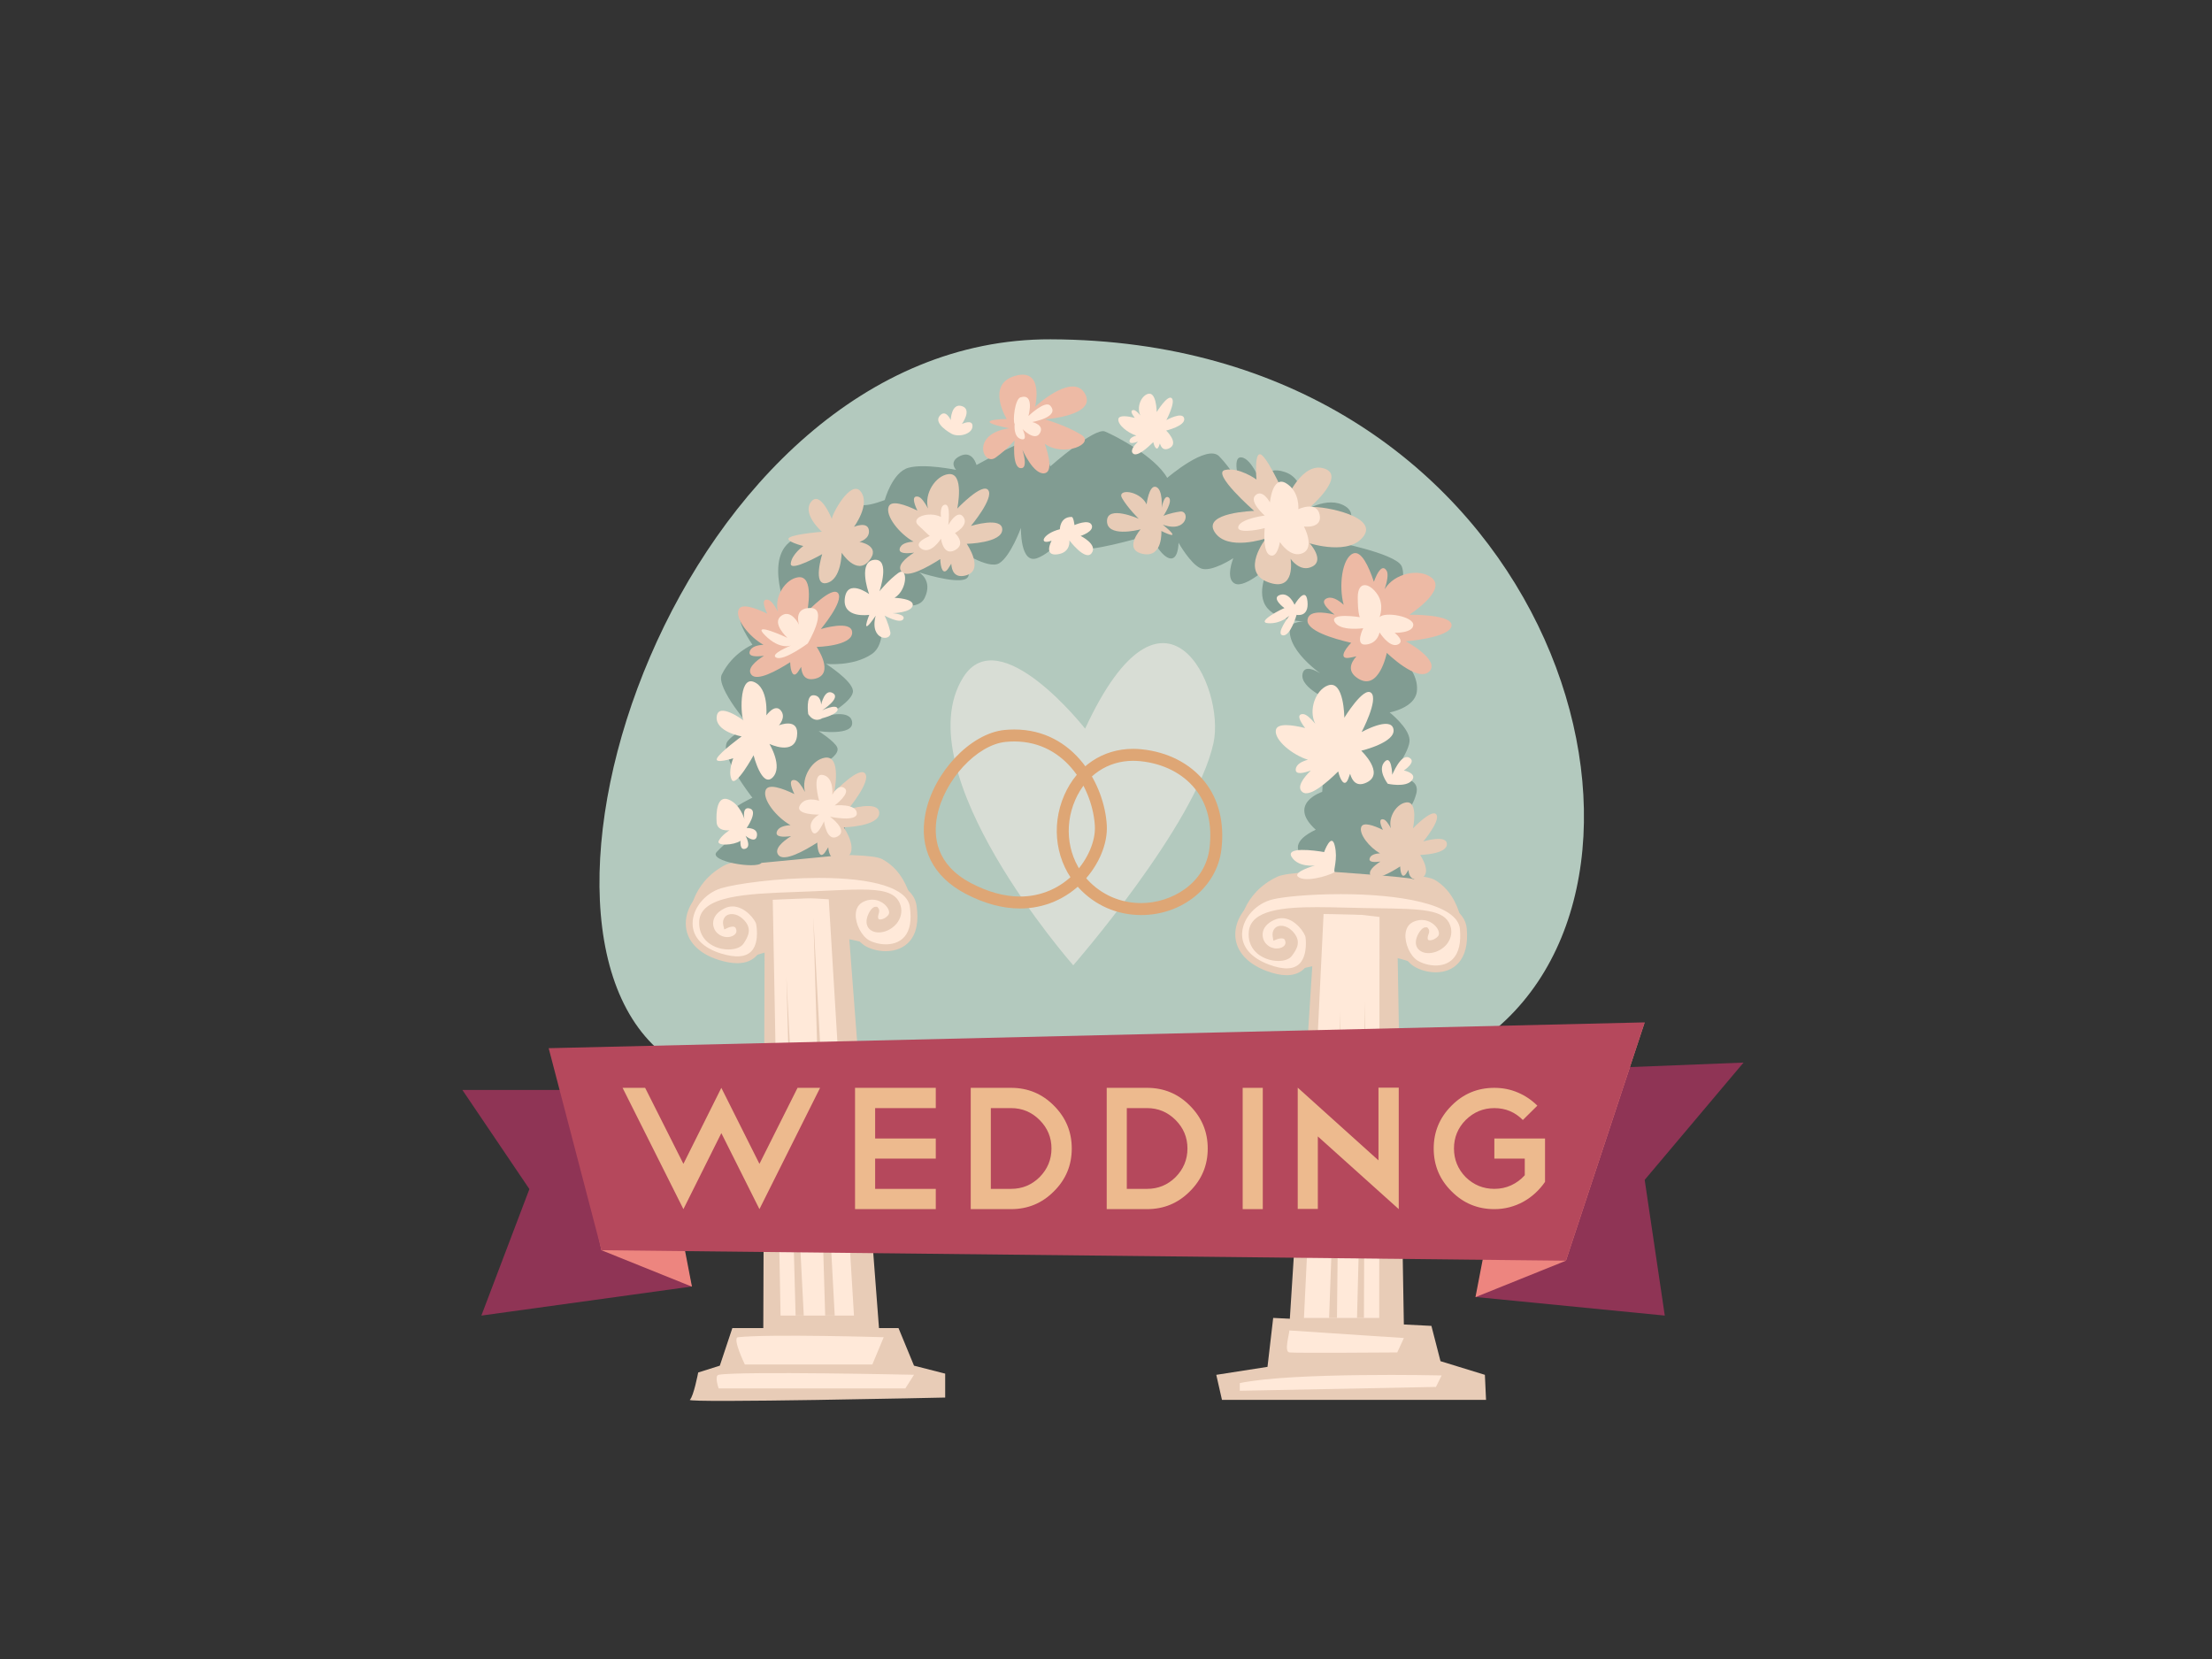 <?xml version="1.0" encoding="utf-8"?>
<!-- Generator: Adobe Illustrator 17.0.0, SVG Export Plug-In . SVG Version: 6.00 Build 0)  -->
<!DOCTYPE svg PUBLIC "-//W3C//DTD SVG 1.1//EN" "http://www.w3.org/Graphics/SVG/1.1/DTD/svg11.dtd">
<svg version="1.1" id="Layer_1" xmlns="http://www.w3.org/2000/svg" xmlns:xlink="http://www.w3.org/1999/xlink" x="0px" y="0px"
	 width="800px" height="600px" viewBox="0 0 800 600" enable-background="new 0 0 800 600" xml:space="preserve">
<rect x="0" y="0" width="800" height="600" fill="#333333" stroke="none"/>
<path fill="#B3C9BE" d="M379.955,122.717c-134.677-0.417-206.69,219.317-134.782,262.123
	c71.906,42.806,230.595,50.182,299.605-16.096C613.788,302.466,554.424,123.258,379.955,122.717z"/>
<path opacity="0.49" fill="#FFF2ED" d="M392.453,263.533c0,0-31.035-39.552-44.125-18.521
	c-21.448,34.46,39.822,104.101,39.822,104.101s44.056-50.475,50.694-80.24C443.407,248.399,421.096,201.586,392.453,263.533z"/>
<polygon fill="#8F3455" points="533.722,469.081 602.094,475.798 594.823,426.714 630.574,384.297 554.225,387.327 "/>
<polygon fill="#ED857F" points="566.343,455.953 533.622,469.131 541.148,430.046 594.823,369.756 "/>
<polygon fill="#8F3455" points="250.15,465.287 174.094,475.798 191.464,430.046 167.226,394.196 235.497,394.196 "/>
<polygon fill="#ED857F" points="217.53,452.159 250.25,465.337 242.725,426.252 201.996,380.503 "/>
<path fill="#E8CCB7" d="M249.492,331.693c0,0,0-11.907,12.485-18.728c6.545-3.58,51.225-5.178,56.808-2.367
	c11.279,5.678,11.777,21.095,11.777,21.095s-11.958,11.449-14.362,10.475c-2.406-0.977-8.734-2.834-14.909-3.244
	c-6.176-0.407-25.373,5.981-30.075,7.081c-4.702,1.1-20.013-4.609-19.667-9.548C251.893,331.517,249.492,331.693,249.492,331.693z"
	/>
<polygon fill="#E8CCB7" points="317.899,480.328 305.818,322.049 276.592,324.312 276.058,480.328 "/>
<polygon fill="#FFE9D9" points="308.848,475.798 299.733,325.238 279.449,324.09 282.301,475.798 "/>
<g>
	<path fill="#FFE9D9" d="M274.689,334.017c0,0,3.704,17.516-14.202,12.035c-17.908-5.481-11.732-22.429,0-25.997
		c11.733-3.566,67.305-8.994,69.774,7.612c2.469,16.608-10.806,16.608-16.467,13.524c-4.881-2.665-8.643-13.174-1.852-16.26
		c6.792-3.087,12.76,3.677,10.29,6.762c-2.319,2.901-7.154,3.199-5.597-1.72c0.963-3.046-4.489,3.808-0.578,5.659
		c3.911,1.853,10.498-3.089,8.232-8.439c-2.264-5.349-11.494-4.423-30.307-3.601c-18.813,0.824-39.496,0.471-39.878,9.782
		c-0.382,9.315,11.731,10.287,13.789,7.198c2.06-3.087,2.522-4.968-0.154-7.407c-2.676-2.441-5.558-1.439-4.94,1.231
		c0,0,3.166-1.479,4.322,0.619c2.266,4.111-4.167,7.107-8.335,3.549c-2.874-2.451-3.546-8.081,2.727-11.163
		C268.213,324.112,274.415,331.75,274.689,334.017z"/>
	<path fill="#E8CCB7" d="M266.63,348.349c-1.897,0-4.085-0.374-6.504-1.115c-7.699-2.356-12.113-7.195-12.107-13.276
		c0.006-6.502,5.211-12.985,12.108-15.084c6.069-1.844,21.587-3.835,36.079-3.835c15.248,0,33.746,2.16,35.277,12.447
		c0.843,5.676,0.003,10.022-2.495,12.921c-2.001,2.32-5.071,3.596-8.646,3.596c-2.52,0-5.122-0.629-7.138-1.729
		c-3.571-1.948-6.342-7.171-6.179-11.64c0.105-2.861,1.393-5.116,3.652-6.438c-3.356,0.019-7.423,0.207-12.091,0.424l-4.548,0.205
		c-2.012,0.088-4.048,0.162-6.076,0.238c-6.633,0.243-13.359,0.491-18.968,1.217c3.937,1.794,6.698,5.726,6.923,7.588
		c0.044,0.186,1.467,7.157-1.964,11.39C272.289,347.31,269.825,348.349,266.63,348.349L266.63,348.349z M296.206,317.509
		c-15.07,0-30.219,2.165-35.36,3.728c-5.9,1.793-10.353,7.264-10.357,12.721c-0.005,4.992,3.674,8.867,10.358,10.913
		c5.424,1.66,9.196,1.281,11.186-1.167c2.697-3.33,1.46-9.37,1.447-9.432c-0.165-1.334-3.889-6.448-8.566-6.448
		c-0.97,0-1.93,0.231-2.855,0.684c-3.086,1.517-3.938,3.473-4.111,4.847c-0.2,1.598,0.429,3.235,1.641,4.271
		c0.972,0.829,2.188,1.286,3.425,1.286c1.367,0,2.621-0.569,3.12-1.415c0.325-0.55,0.294-1.184-0.093-1.886
		c-0.087-0.157-0.268-0.486-1.027-0.486c-0.83,0-1.686,0.388-1.695,0.393l-1.377,0.629l-0.345-1.472
		c-0.266-1.146-0.071-2.203,0.547-2.98c1.31-1.65,4.222-1.457,6.428,0.558c3.648,3.325,2.172,6.271,0.349,9.005
		c-0.887,1.331-2.923,2.127-5.441,2.127c-3.177,0-6.235-1.21-8.183-3.239c-1.698-1.77-2.538-4.128-2.427-6.822
		c0.388-9.458,17.2-10.075,34.999-10.73c2.022-0.074,4.052-0.148,6.059-0.236l4.542-0.205c4.975-0.231,9.272-0.429,12.795-0.429
		c7.44,0,12.403,0.833,14.161,4.987c0.939,2.217,0.697,4.585-0.682,6.667c-2.059,3.108-6.348,4.721-9.216,3.37
		c-1.745-0.827-2.471-2.52-1.994-4.645c0.273-1.217,1.552-4.137,3.095-4.137h0.625l0.455,0.548c0.475,0.65,0.214,1.477,0.102,1.829
		c-0.345,1.091-0.276,1.744-0.095,1.991c0.133,0.181,0.419,0.219,0.636,0.219c0.775,0,2.017-0.512,2.914-1.634
		c0.549-0.686,0.223-1.639-0.021-2.146c-0.811-1.689-3.059-3.397-5.788-3.397c-1.005,0-2.016,0.226-3.006,0.676
		c-1.883,0.855-2.878,2.427-2.96,4.671c-0.129,3.504,2.158,7.889,4.893,9.382c1.64,0.893,3.867,1.427,5.956,1.427
		c2.014,0,4.823-0.476,6.775-2.739c2.009-2.329,2.656-6.014,1.922-10.947C328.062,321.277,316.095,317.509,296.206,317.509
		L296.206,317.509z M255.856,331.533c-0.311,0.574-0.488,1.203-0.517,1.891c-0.068,1.667,0.313,3.101,1.135,4.275
		c-0.816-1.384-1.179-3.03-0.975-4.652C255.563,332.529,255.683,332.021,255.856,331.533L255.856,331.533z"/>
</g>
<polygon fill="#E8CCB7" points="290.696,475.798 284.414,353.3 287.741,475.798 "/>
<polygon fill="#E8CCB7" points="301.89,475.798 294.148,331.693 298.438,475.798 "/>
<path fill="#E8CCB7" d="M448.385,334.997c0,0,0.731-11.885,13.61-17.93c6.751-3.17,51.446-2.029,56.846,1.117
	c10.911,6.357,10.464,21.779,10.464,21.779s-12.638,10.696-14.977,9.575c-2.342-1.122-8.547-3.365-14.685-4.152
	c-6.137-0.786-25.693,4.416-30.451,5.226c-4.76,0.812-19.69-5.828-19.045-10.735C450.794,334.966,448.385,334.997,448.385,334.997z"
	/>
<polygon fill="#E8CCB7" points="507.73,479.523 505.197,328.82 475.889,329.287 466.324,479.523 "/>
<polygon fill="#FFE9D9" points="498.809,476.644 498.927,331.633 478.751,329.244 471.593,476.644 "/>
<g>
	<path fill="#FFE9D9" d="M473.392,338.862c0,0,2.625,17.706-14.913,11.137c-17.537-6.562-10.335-23.106,1.592-25.945
		c11.93-2.839,67.73-4.859,69.178,11.871c1.448,16.727-11.804,15.918-17.262,12.49c-4.709-2.958-7.823-13.681-0.855-16.346
		c6.97-2.665,12.512,4.452,9.858,7.381c-2.49,2.753-7.337,2.756-5.479-2.058c1.148-2.985-4.712,3.525-0.923,5.612
		c3.789,2.089,10.668-2.441,8.732-7.917c-1.932-5.478-11.2-5.119-30.03-5.452c-18.827-0.331-39.449-1.948-40.402,7.324
		c-0.951,9.27,11.083,10.983,13.324,8.029c2.244-2.958,2.824-4.806,0.3-7.407c-2.52-2.601-5.458-1.772-5.008,0.931
		c0,0,3.252-1.284,4.277,0.879c2.012,4.242-4.594,6.841-8.535,3.035c-2.72-2.625-3.044-8.289,3.404-10.978
		C467.536,328.58,473.262,336.58,473.392,338.862z"/>
	<path fill="#E8CCB7" d="M465.317,352.695c-2.097,0-4.544-0.517-7.273-1.539c-7.54-2.822-11.647-7.922-11.269-13.993
		c0.404-6.488,5.997-12.643,13.009-14.31c3.937-0.938,13.493-1.946,25.168-1.946c13.3,0,44.361,1.453,45.525,14.91
		c0.481,5.564-0.553,9.777-3.076,12.528c-1.983,2.163-4.803,3.306-8.154,3.306c-2.774,0-5.734-0.819-7.918-2.191
		c-3.445-2.165-5.892-7.545-5.457-11.999c0.28-2.844,1.701-5.016,4.031-6.197c-3.353-0.188-7.379-0.25-12.079-0.322l-4.557-0.074
		c-2.01-0.033-4.042-0.083-6.066-0.133c-6.623-0.164-13.119-0.355-19.058,0.05c3.763,1.996,6.366,5.997,6.481,8.008
		c0.032,0.176,0.998,7.012-2.489,11.054C470.505,351.736,468.21,352.695,465.317,352.695L465.317,352.695z M484.953,323.378
		c-11.477,0-20.795,0.974-24.597,1.877c-5.997,1.429-10.776,6.614-11.116,12.064c-0.31,4.983,3.125,9.075,9.67,11.523
		c5.408,2.029,9.239,1.841,11.355-0.61c2.756-3.194,1.914-9.129,1.904-9.189c-0.079-1.291-3.67-6.974-8.539-6.974
		c-0.839,0-1.683,0.174-2.508,0.519c-3.17,1.322-4.141,3.22-4.398,4.583c-0.299,1.584,0.229,3.258,1.377,4.366
		c1.003,0.97,2.297,1.5,3.645,1.5c1.288,0,2.436-0.5,2.925-1.274c0.329-0.519,0.326-1.139-0.009-1.844
		c-0.079-0.164-0.261-0.55-1.162-0.55c-0.78,0-1.541,0.291-1.549,0.293l-1.414,0.546l-0.254-1.493
		c-0.187-1.122,0.052-2.141,0.674-2.875c1.383-1.634,4.326-1.3,6.439,0.881c3.435,3.542,1.783,6.395-0.204,9.013
		c-0.873,1.15-2.643,1.81-4.855,1.81c-2.557,0-6.132-0.931-8.495-3.549c-1.716-1.901-2.472-4.378-2.187-7.162
		c0.792-7.689,12.341-8.748,24.703-8.748c3.51,0,7.195,0.09,10.902,0.181c2.02,0.05,4.044,0.1,6.048,0.136l4.553,0.071
		c16.356,0.25,24.565,0.376,26.62,6.204c0.772,2.182,0.439,4.459-0.939,6.407c-2.176,3.077-6.721,4.559-9.555,3.001
		c-1.631-0.898-2.272-2.563-1.757-4.568c0.37-1.441,1.834-4.13,3.308-4.13h0.65l0.457,0.581c0.469,0.684,0.149,1.512,0.013,1.867
		c-0.419,1.086-0.383,1.739-0.211,1.991c0.149,0.217,0.523,0.25,0.731,0.25c0.784,0,1.982-0.45,2.89-1.455
		c0.644-0.712,0.256-1.822,0.06-2.265c-0.803-1.808-3.096-3.639-5.928-3.639c-0.87,0-1.757,0.171-2.633,0.505
		c-1.93,0.739-3.021,2.246-3.24,4.483c-0.342,3.489,1.672,8.008,4.312,9.665c1.78,1.119,4.312,1.813,6.605,1.813
		c1.841,0,4.435-0.434,6.334-2.506c2.035-2.22,2.854-5.8,2.435-10.644C527.211,326.703,505.242,323.378,484.953,323.378
		L484.953,323.378z M454.73,335.266c-0.335,0.543-0.546,1.148-0.615,1.82c-0.171,1.662,0.123,3.115,0.874,4.337
		c-0.732-1.431-0.994-3.101-0.692-4.709C454.392,336.214,454.538,335.73,454.73,335.266L454.73,335.266z"/>
</g>
<polygon fill="#E8CCB7" points="483.532,476.644 484.716,365.702 480.689,476.644 "/>
<polygon fill="#E8CCB7" points="493.282,476.644 493.724,362.172 490.787,476.644 "/>
<path fill="#819C92" d="M275.417,312.069c-1.809,2.339-19.31-0.536-16.239-3.909c3.074-3.375,9.36-8.134,9.36-8.134
	s-8.193-2.525-5.463-5.585c2.732-3.063,9.045-5.942,9.045-5.942s-12.748-16.056-8.847-20.581c3.899-4.528,8.847-3.963,8.847-3.963
	s-13.404-15.251-11.09-19.971c3.854-7.862,11.09-10.813,11.09-10.813s-6.656-9.63-3.582-10.287c3.071-0.66,16.725,0,16.725,0
	s-9.846-21.92,2.052-27.943c6.49-3.287,13.307,1.35,13.307,1.35s8.971-13.583,11.824-13.583c2.855,0,7.53-1.867,7.53-1.867
	s2.731-10.006,8.533-11.654c5.803-1.648,17.294,0.762,17.294,0.762s-2.805-2.83,1.185-4.923c4.777-2.503,6.168,3.149,6.168,3.149
	s20.267-11.237,22.314-9.591c2.05,1.646,4.344,10.128,4.344,10.128s16.042-14.215,19.795-12.664
	c3.758,1.55,18.093,8.958,22.531,16.782c0,0,14.335-12.352,18.773-7.824c4.438,4.53,7.742,10.706,7.742,10.706
	s-3.543-10.706,0.331-10.292c3.873,0.412,7.288,9.879,7.288,9.879s0.441-7.407,8.585-4.528c8.14,2.88,6.208,14.405,6.208,14.405
	s8.957-6.171,15.516-2.055c6.557,4.116-4.048,12.759-4.048,12.759s21.528,4.113,24.257,8.644c2.731,4.53-3.179,29.76-4.204,29.296
	c-1.025-0.462,11.021,7.324,9.825,16.36c-0.777,5.869-9.825,7.476-9.825,7.476s6.932,5.464,7.2,9.899
	c0.254,4.19-7.2,13.734-7.2,13.734s11.357-1.272,9.65,5.654c-1.709,6.929-6.477,8.646-6.477,8.646s5.371,4.318,6.737,7.326
	c1.366,3.01,0.219,15.817-1.365,15.041c-1.582-0.781-30.444-2.746-30.444-2.746s-21.8-7.057-4.834-15.136
	c-10.504-9.494,2.325-13.686,2.325-13.686s0.474-3.075-0.305-7.272c-0.779-4.199,3.435-25.699,3.435-25.699
	s-11.151-4.487-10.243-9.608c0.91-5.116,9.031,1.574,9.031,1.574s-14.746-9.26-13.585-18.195c0.311-2.384,5.08-2.456,5.08-2.456
	s-10.538-0.036-13.953-5.8c-3.413-5.764,1.574-14.41,1.574-14.41s-8.746,8.236-12.499,6.588c-3.754-1.648-0.683-9.239-0.683-9.239
	s-8.031,5.316-11.785,3.673c-3.754-1.646-8.012-9.253-8.012-9.253s0.002,6.636-3.413,5.581c-3.413-1.053-6.826-8.463-6.826-8.463
	s-17.748,5.352-23.893,5.147c-6.145-0.207-4.782-7.658-4.782-7.658s-6.062,8.732-12.245,10.973
	c-6.187,2.241-5.844-10.973-5.844-10.973s-3.755,10.332-7.853,12.802c-4.095,2.47-15.018-5.145-15.018-5.145
	s6.827,9.26,2.731,10.906c-4.095,1.648-16.724-2.47-16.724-2.47s5.118,2.837,2.047,9.241c-3.071,6.405-16.859,0-16.859,0
	s4.572,15.703-2.256,20.314c-6.827,4.614-16.556,3.549-16.556,3.549s9.387,5.973,9.728,9.694c0.34,3.72-9.728,9.175-9.728,9.175
	s9.057-2.613,9.451,2.327c0.393,4.937-12.105,3.142-12.105,3.142s5.643,3.594,6.666,5.807c1.024,2.215-2.808,5.011-5.777,6.202
	c0,0,5.694,15.851,7.741,20.333c2.047,4.483,0.76,12.388,0.76,12.388L275.417,312.069z"/>
<path fill="#E8CCB7" d="M260.331,493.914l4.529-13.586h60.101l5.601,13.586l11.276,2.879v8.646c0,0-93.717,2.058-92.345,0.822
	c1.373-1.236,3.019-9.88,3.019-9.88L260.331,493.914z"/>
<polygon fill="#E8CCB7" points="441.941,506.283 439.885,497.227 458.409,494.343 460.466,476.644 517.686,479.523 520.977,492.287 
	537.031,497.227 537.445,506.283 "/>
<path fill="#FFE9D9" d="M266.918,483.622c-2.206,0.236,2.471,9.87,2.471,9.87h46.103l4.117-9.87
	C319.609,483.622,278.446,482.386,266.918,483.622z"/>
<path fill="#FFE9D9" d="M259.921,497.206c-1.673,0.288,0,4.94,0,4.94h67.51l3.131-4.94
	C330.562,497.206,267.785,495.843,259.921,497.206z"/>
<path fill="#FFE9D9" d="M466.324,481.171c-0.094,1.648-1.961,7.679,0,7.955c1.965,0.276,39.012,0,39.012,0l2.394-5.211
	L466.324,481.171z"/>
<path fill="#FFE9D9" d="M448.385,500.216v2.773l70.948-1.389l2.057-4.156C521.389,497.444,467.176,496.21,448.385,500.216z"/>
<path fill="#EDBAA5" d="M303.129,214.571c-2.134-2.908-11.204,6.664-11.204,6.664s2.763-13.274-3.278-12.454
	c-4.578,0.624-8.741,6.998-7.306,12.411c-1.224-2.318-2.485-4.016-3.522-4.256c-2.334-0.545-1.733,2.091-0.319,5.014
	c-4.414-2.137-9.422-3.887-10.385-1.431c-1.3,3.327,3.926,9.865,8.995,12.671c-2.131,0.124-4.558,0.681-5.001,2.553
	c-0.417,1.77,2.345,1.818,5.204,1.412c-3.137,1.991-6.283,4.709-4.573,6.86c2.014,2.532,9.261-1.455,14.041-4.523
	c0.06,3.07,0.993,6.116,2.85,3.454c0.409-0.588,0.775-1.179,1.122-1.763c0.176,2.618,1.261,5.19,5.085,4.273
	c7.216-1.736,0.521-11.478,0.521-11.478s12.792-0.29,12.837-5.142c0.043-4.859-11.326-1.327-11.326-1.327
	S305.265,217.481,303.129,214.571z"/>
<path fill="#E8CCB7" d="M312.924,279.808c-2.135-2.91-11.204,6.664-11.204,6.664s2.762-13.274-3.279-12.454
	c-4.578,0.622-8.741,6.998-7.307,12.409c-1.223-2.318-2.485-4.013-3.52-4.256c-2.336-0.543-1.733,2.094-0.32,5.014
	c-4.412-2.134-9.421-3.885-10.383-1.429c-1.3,3.325,3.925,9.865,8.995,12.671c-2.131,0.121-4.558,0.681-5.001,2.553
	c-0.418,1.767,2.345,1.815,5.204,1.41c-3.138,1.994-6.283,4.711-4.573,6.86c2.013,2.534,9.26-1.455,14.041-4.523
	c0.06,3.073,0.993,6.119,2.85,3.456c0.41-0.588,0.775-1.181,1.12-1.762c0.176,2.617,1.262,5.19,5.085,4.273
	c7.217-1.736,0.523-11.478,0.523-11.478s12.791-0.293,12.835-5.145c0.044-4.856-11.326-1.324-11.326-1.324
	S315.06,282.719,312.924,279.808z"/>
<path fill="#E8CCB7" d="M519.472,294.573c-1.609-2.191-8.447,5.026-8.447,5.026s2.083-10.008-2.471-9.391
	c-3.451,0.472-6.59,5.278-5.508,9.358c-0.924-1.748-1.876-3.027-2.657-3.211c-1.758-0.41-1.307,1.579-0.238,3.78
	c-3.328-1.608-7.104-2.93-7.83-1.077c-0.98,2.508,2.96,7.436,6.781,9.551c-1.607,0.093-3.435,0.515-3.768,1.925
	c-0.314,1.331,1.766,1.367,3.922,1.062c-2.364,1.503-4.736,3.554-3.447,5.173c1.519,1.91,6.982-1.098,10.585-3.411
	c0.048,2.317,0.75,4.614,2.15,2.606c0.31-0.445,0.585-0.891,0.844-1.329c0.133,1.972,0.952,3.913,3.832,3.22
	c5.443-1.307,0.395-8.653,0.395-8.653s9.64-0.219,9.676-3.875c0.031-3.663-8.538-1-8.538-1S521.082,296.766,519.472,294.573z"/>
<path fill="#E8CCB7" d="M357.411,177.275c-2.134-2.908-11.204,6.664-11.204,6.664s2.763-13.274-3.279-12.454
	c-4.578,0.621-8.741,6.998-7.306,12.411c-1.224-2.318-2.485-4.016-3.521-4.256c-2.335-0.545-1.733,2.091-0.319,5.014
	c-4.413-2.137-9.422-3.887-10.385-1.431c-1.3,3.327,3.926,9.865,8.995,12.671c-2.13,0.124-4.557,0.681-5.001,2.553
	c-0.417,1.769,2.345,1.817,5.204,1.412c-3.137,1.991-6.283,4.709-4.573,6.86c2.014,2.532,9.26-1.458,14.041-4.525
	c0.06,3.073,0.993,6.119,2.85,3.456c0.41-0.588,0.775-1.179,1.122-1.763c0.176,2.618,1.261,5.19,5.085,4.273
	c7.216-1.736,0.522-11.478,0.522-11.478s12.791-0.29,12.837-5.145c0.043-4.856-11.327-1.324-11.327-1.324
	S359.547,180.185,357.411,177.275z"/>
<path fill="#EDBAA5" d="M524.963,226.387c0.718-4.321-15.257-4.066-15.257-4.066s13.846-8.865,8.028-13.409
	c-4.409-3.447-13.463-1.651-16.943,4.189c0.975-3.027,1.38-5.566,0.713-6.667c-1.504-2.489-3.281,0.274-4.616,3.978
	c-1.882-5.64-4.599-11.471-7.544-10.22c-3.984,1.691-5.233,11.775-3.38,18.552c-1.908-1.743-4.444-3.373-6.445-2.172
	c-1.884,1.141,0.412,3.577,3.179,5.714c-4.379-1.031-9.396-1.453-9.813,1.853c-0.492,3.897,9.094,6.8,15.797,8.343
	c-2.613,2.658-4.467,6.05-0.587,5.404c0.859-0.145,1.68-0.331,2.478-0.524c-2.121,2.375-3.435,5.5,0.597,8.036
	c7.61,4.79,10.393-9.284,10.393-9.284s11.073,10.849,15.317,6.771c4.249-4.085-8.429-10.949-8.429-10.949
	S524.244,230.71,524.963,226.387z"/>
<path fill="#FFE9D9" d="M495.906,250.586c-2.737-2.439-9.709,8.984-9.709,8.984s-0.074-13.774-5.894-11.692
	c-4.417,1.582-7.195,8.794-4.621,13.874c-1.707-2.051-3.32-3.475-4.4-3.492c-2.435-0.05-1.278,2.444,0.746,5.049
	c-4.83-1.193-10.173-1.882-10.604,0.765c-0.59,3.577,5.989,8.972,11.615,10.696c-2.092,0.564-4.376,1.634-4.419,3.587
	c-0.04,1.848,2.713,1.312,5.464,0.31c-2.692,2.637-5.236,6-3.082,7.772c2.539,2.094,8.885-3.389,12.978-7.441
	c0.707,3.037,2.284,5.869,3.562,2.832c0.279-0.676,0.52-1.339,0.738-1.984c0.729,2.56,2.353,4.89,5.955,3.172
	c6.798-3.242-1.917-11.514-1.917-11.514s12.635-2.982,11.646-7.812c-0.985-4.83-11.518,1.067-11.518,1.067
	S498.642,253.032,495.906,250.586z"/>
<path fill="#FFE9D9" d="M423.765,144.008c-1.529-1.365-5.431,5.026-5.431,5.026s-0.043-7.705-3.3-6.541
	c-2.469,0.886-4.026,4.918-2.584,7.762c-0.954-1.146-1.858-1.944-2.461-1.953c-1.361-0.029-0.715,1.365,0.419,2.822
	c-2.706-0.667-5.693-1.053-5.934,0.429c-0.329,2.001,3.351,5.021,6.498,5.983c-1.169,0.319-2.447,0.915-2.471,2.008
	c-0.021,1.031,1.517,0.733,3.056,0.174c-1.505,1.474-2.928,3.356-1.723,4.347c1.419,1.172,4.971-1.896,7.26-4.164
	c0.396,1.701,1.278,3.287,1.992,1.586c0.159-0.379,0.292-0.75,0.415-1.112c0.407,1.434,1.316,2.736,3.332,1.777
	c3.801-1.815-1.074-6.44-1.074-6.44s7.07-1.667,6.517-4.371c-0.551-2.703-6.445,0.595-6.445,0.595S425.295,145.375,423.765,144.008z
	"/>
<path fill="#FFE9D9" d="M268.906,260.544c-0.916-0.898-1.896-16.022,3.635-13.957c5.531,2.06,4.615,12.14,4.615,12.14
	s3.045-4.352,5.187-1.832c2.142,2.517-0.655,5.433-0.655,5.433s7.548-3.068,6.547,3.997c-1,7.069-9.975,2.713-9.975,2.713
	s5.046,8.246,1.168,12.142c-3.879,3.897-6.888-8.02-6.888-8.02s-6.498,11.878-7.929,8.806c-1.434-3.075,0.585-7.729,0.585-7.729
	s-6.986,2.22-5.877,0c1.11-2.22,8.901-7.912,8.901-7.912s-9.56-1.641-9.02-7.138C259.741,253.687,268.906,260.544,268.906,260.544z"
	/>
<path fill="#E8CCB7" d="M300.875,187.757c-0.307-1.246,6.783-14.638,10.412-9.982c3.629,4.652-2.433,12.757-2.433,12.757
	s4.873-2.108,5.379,1.16c0.504,3.266-3.406,4.283-3.406,4.283s8.037,1.343,3.481,6.836c-4.555,5.495-9.917-2.918-9.917-2.918
	s-0.024,9.668-5.369,10.954c-5.345,1.284-1.664-10.439-1.664-10.439s-11.759,6.712-11.368,3.342
	c0.391-3.368,4.548-6.274,4.548-6.274s-7.112-1.77-5.004-3.08c2.108-1.31,11.727-2.077,11.727-2.077s-7.283-6.405-3.939-10.804
	C296.664,177.113,300.875,187.757,300.875,187.757z"/>
<path fill="#E8CCB7" d="M473.688,183.538c1.652-1.072,24.616,2.499,19.685,10.089c-4.93,7.593-19.712,2.867-19.712,2.867
	s5.501,6.005,1.013,8.374c-4.484,2.37-7.913-2.786-7.913-2.786s2.078,12.318-8.166,8.469c-10.246-3.851-0.738-15.836-0.738-15.836
	s-14.029,4.809-18.567-2.298c-4.544-7.1,14.297-7.641,14.297-7.641s-15.617-13.679-10.542-14.801
	c5.082-1.122,11.378,3.449,11.378,3.449s-0.999-11.202,1.956-8.796c2.956,2.401,8.883,15.958,8.883,15.958s5.638-13.767,13.69-11.13
	C487.005,172.101,473.688,183.538,473.688,183.538z"/>
<path fill="#FFE9D9" d="M323.523,216.205c4.829-2.92,4.823-11.459,1.381-9.001c-3.439,2.458-6.841,6.643-6.841,6.643
	s4.083-11.845-1.795-11.383c-5.878,0.467-2.482,11.009-1.927,12.395c0,0-7.936-5.84-8.807,1.579
	c-0.872,7.419,8.849,5.933,8.849,5.933s-3.648,9.046,2.327,0.307c-2.469,9.22,6.122,9.482,5.262,5.795
	c-0.862-3.687-2.073-5.835-2.073-5.835s5.671,3.115,6.775,1.308c1.105-1.805-3.932-2.189-3.932-2.189s6.71-0.1,7.35-2.715
	C330.733,216.424,323.523,216.205,323.523,216.205z"/>
<path fill="#E8CCB7" d="M414.687,182.395c-2.483-5.064-10.991-5.809-8.844-2.167c2.145,3.644,6.014,7.4,6.014,7.4
	s-11.44-5.109-11.496,0.786c-0.052,5.897,10.748,3.439,12.18,3.008c0,0-6.516,7.393,0.798,8.91c7.313,1.519,6.686-8.293,6.686-8.293
	s8.692,4.428,0.512-2.291c8.969,3.27,9.981-5.266,6.237-4.73c-3.749,0.533-5.997,1.55-5.997,1.55s3.6-5.373,1.898-6.631
	c-1.702-1.262-2.526,3.723-2.526,3.723s0.489-6.693-2.059-7.56C415.538,175.231,414.687,182.395,414.687,182.395z"/>
<path fill="#EDBAA5" d="M377.838,160.502c6.8,4.938,18.518-0.012,13.154-3.313c-5.362-3.299-13.078-5.547-13.078-5.547
	s18.623-1.25,14.591-9.048c-4.046-7.805-16.55,2.963-18.136,4.53c0,0,3.425-14.281-7.262-11.18
	c-10.688,3.099-3.02,15.582-3.02,15.582s-14.532,0.231,0.923,3.373c-14.087,1.948-9.469,13.893-4.914,10.58
	c4.564-3.318,6.814-6.226,6.814-6.226s-0.994,9.587,2.125,10.054c3.121,0.476,0.729-6.662,0.729-6.662s4.023,9.156,7.98,8.52
	C381.71,170.527,377.838,160.502,377.838,160.502z"/>
<g>
	<path fill="#DEA675" d="M368.919,328.568L368.919,328.568c-6.351,0-12.99-1.798-19.737-5.342
		c-11.785-6.195-16.933-16.468-14.498-28.927c2.92-14.927,16.299-29.082,28.633-30.292c1.18-0.114,2.362-0.174,3.513-0.174
		c21.89,0,32.747,20.341,33.464,34.784c0.326,6.572-2.909,14.269-8.446,20.088C385.796,325.064,377.652,328.568,368.919,328.568
		L368.919,328.568z M366.831,268.159c-1.005,0-2.035,0.05-3.091,0.155c-10.439,1.022-22.264,13.805-24.809,26.817
		c-1.441,7.371-0.484,17.566,12.265,24.266c6.119,3.215,12.082,4.847,17.724,4.847c7.537,0,14.567-3.025,19.795-8.52
		c4.677-4.916,7.525-11.544,7.26-16.892C395.342,286.096,385.881,268.159,366.831,268.159L366.831,268.159z"/>
</g>
<g>
	<path fill="#DEA675" d="M412.726,330.94C412.725,330.94,412.726,330.94,412.726,330.94c-8.749,0-16.801-3.53-22.675-9.937
		c-8.146-8.887-10.15-22.039-5.104-33.507c4.59-10.435,13.876-16.665,24.839-16.665c1.005,0,2.036,0.052,3.086,0.16
		c9.42,0.955,17.497,5.083,22.744,11.628c5.151,6.421,7.268,14.92,6.125,24.578C440.136,320.732,427.661,330.94,412.726,330.94
		L412.726,330.94z M409.787,275.156c-9.196,0-17.001,5.264-20.88,14.081c-4.355,9.899-2.653,21.219,4.334,28.841
		c5.043,5.504,11.964,8.534,19.485,8.534c10.837,0.002,23.184-6.983,24.718-19.926c1.019-8.6-0.731-15.786-5.202-21.362
		c-4.516-5.63-11.551-9.194-19.806-10.032C411.535,275.202,410.651,275.156,409.787,275.156L409.787,275.156z"/>
</g>
<polygon fill="#B5485C" points="198.434,379.091 217.53,452.159 566.343,455.953 594.823,369.756 "/>
<g>
	<path fill="#EDBA8E" d="M233.322,393.431l13.843,27.496l13.717-27.496l13.779,27.496l13.78-27.496h8.154l-21.934,43.868
		l-13.779-27.495l-13.717,27.495l-21.997-43.868H233.322z"/>
	<path fill="#EDBA8E" d="M338.44,393.431v7.334h-21.934v10.997h21.934v7.269h-21.934v10.937h21.934v7.331h-29.203v-43.868H338.44z"
		/>
	<path fill="#EDBA8E" d="M351.08,393.431h14.602c6.068,0,11.229,2.148,15.487,6.448c4.298,4.299,6.447,9.46,6.447,15.486
		c0,6.069-2.149,11.23-6.447,15.486c-4.257,4.299-9.419,6.448-15.487,6.448H351.08V393.431z M365.681,429.968
		c4.003,0,7.437-1.412,10.303-4.237c2.865-2.906,4.299-6.362,4.299-10.366s-1.434-7.436-4.299-10.304
		c-2.865-2.865-6.3-4.297-10.303-4.297h-7.332v29.203H365.681z"/>
	<path fill="#EDBA8E" d="M400.255,393.431h14.602c6.068,0,11.229,2.148,15.487,6.448c4.298,4.299,6.447,9.46,6.447,15.486
		c0,6.069-2.149,11.23-6.447,15.486c-4.257,4.299-9.419,6.448-15.487,6.448h-14.602V393.431z M414.857,429.968
		c4.003,0,7.437-1.412,10.303-4.237c2.865-2.906,4.299-6.362,4.299-10.366s-1.434-7.436-4.299-10.304
		c-2.865-2.865-6.3-4.297-10.303-4.297h-7.332v29.203H414.857z"/>
	<path fill="#EDBA8E" d="M449.432,393.431h7.269v43.868h-7.269V393.431z"/>
	<path fill="#EDBA8E" d="M469.341,393.369l29.203,26.295v-26.295h7.332v43.865v-0.062v0.126l-29.266-26.295v26.231h-7.269V393.369z"
		/>
	<path fill="#EDBA8E" d="M540.452,393.431c3.033,0,5.878,0.569,8.533,1.708c2.655,1.136,4.994,2.718,7.017,4.74l-5.247,5.183
		c-2.824-2.865-6.257-4.297-10.302-4.297c-4.005,0-7.46,1.431-10.367,4.297c-2.824,2.868-4.235,6.3-4.235,10.304
		s1.411,7.46,4.235,10.366c2.907,2.825,6.362,4.237,10.367,4.237c2.19,0,4.224-0.433,6.1-1.298c1.875-0.862,3.507-2.075,4.898-3.635
		v-6.005h-10.998v-7.269h18.33v15.677c-1.011,1.474-2.181,2.822-3.508,4.044c-1.327,1.224-2.771,2.267-4.33,3.13
		c-1.559,0.865-3.223,1.529-4.994,1.991c-1.769,0.464-3.602,0.696-5.498,0.696c-6.069,0-11.231-2.148-15.487-6.448
		c-4.299-4.256-6.447-9.418-6.447-15.486c0-6.026,2.148-11.187,6.447-15.486C529.221,395.579,534.383,393.431,540.452,393.431z"/>
</g>
<path fill="#FFE9D9" d="M478.885,308.161c-3.435-0.614-14.138-2.027-11.715,1.808c2.423,3.837,8.383,3.039,8.383,3.039
	s-9.191,2.618-5.556,4.435c3.636,1.817,13.291-1.772,12.704-2.198c-0.586-0.426,1.245-4.54,0.026-9.453
	C481.511,300.88,478.885,308.161,478.885,308.161z"/>
<path fill="#FFE9D9" d="M383.315,191.406c-6.431,1.615-7.767,5.916-2.997,4.14c0,0-3.028,5.554,2.02,4.949
	c5.049-0.605,4.423-5.052,4.423-5.052s5.827,7.741,8.074,4.578c2.247-3.163-4.013-6.193-4.013-6.193s4.997-1.598,4.013-3.93
	c-0.984-2.332-6.236,0-6.236,0s-0.327-2.93-1.01-2.939C383.315,186.906,383.315,191.406,383.315,191.406z"/>
<path fill="#FFE9D9" d="M267.814,304.09c-2.424,1.636-8.888,2.001-7.878,0c1.01-2.001,3.886-3.818,3.886-3.818
	s-4.392,0.602-4.645-2.83c-0.252-3.432,0.081-9.963,4.317-8.279c4.237,1.686,5.732,7.069,5.732,7.069s-1.009-4.778,2.021-3.801
	c3.03,0.974-1.212,7.033-1.212,7.033s4.203-0.202,3.718,2.827c-0.486,3.03-4.122,0-4.122,0s2.223,3.839,0,4.645
	C267.409,307.744,267.814,304.09,267.814,304.09z"/>
<path fill="#FFE9D9" d="M501.91,283.464c0,0-3.837-4.892-1.211-7.877c2.626-2.985,2.828,4.683,2.828,4.683s3.03-7.734,6.059-6.288
	c3.03,1.446-1.857,4.666-1.857,4.666s5.05,1.024,2.847,3.649C508.375,284.922,501.91,283.464,501.91,283.464z"/>
<path fill="#FFE9D9" d="M343.839,156.689c0,0-6.263-3.444-4.041-6.226c2.224-2.782,4.041,1.46,4.041,1.46s0.201-6.259,4.039-5.05
	c3.838,1.212,0,6.474,0,6.474s4.041-1.97,3.838,0.929C351.515,157.175,346.246,158.358,343.839,156.689z"/>
<path fill="#FFE9D9" d="M464.545,219.935c-0.455,0-10.605,5.149-5.908,5.454c4.696,0.303,7.689-2.727,7.689-2.727
	s-5.146,6.671-2.387,7.119c2.758,0.448,4.999-7.422,4.999-7.422s4.528,1.06,3.93-4.849c-0.598-5.907-4.687,1.212-4.687,1.212
	s-1.924-4.692-5.28-3.558C459.545,216.298,464.545,219.935,464.545,219.935z"/>
<path fill="#FFE9D9" d="M292.303,258.26c0,0-1.006-6.817,1.845-6.817c2.852,0,2.831,3.408,2.831,3.408s1.233-5.983,4.262-4.166
	c3.03,1.817-3.892,6.212-3.892,6.212s5.171-2.494,5.593-0.557c0.424,1.936-5.593,3.435-5.593,3.435S294.576,261.745,292.303,258.26z
	"/>
<path fill="#FFE9D9" d="M296.242,294.618c0,0-8.938,0.15-6.968-3.332c1.97-3.485,6.968-1.667,6.968-1.667s-2.843-10.061,1.306-9.349
	c4.148,0.715,3.466,7.157,3.466,7.157s2.19-4.171,4.466-2.353c2.276,1.817-3.589,6.212-3.589,6.212s7.682-0.758,7.986,2.725
	c0.302,3.485-9.695,1.365-9.695,1.365s6.779,4.847,2.783,7.119c-3.996,2.272-4.946-5.454-4.946-5.454s-2.988,6.969-4.503,3.334
	C292.001,296.738,296.242,294.618,296.242,294.618z"/>
<path fill="#FFE9D9" d="M457.398,191.001c-3.458,0.908-10.649,1.97-9.477-0.757c1.172-2.727,9.477-3.787,9.477-3.787
	s-5.882-5.056-3.306-7.376c2.575-2.32,5.202,2.627,5.202,2.627s0.879-9.947,5.866-6.917c4.989,3.03,4.41,9.368,4.41,9.368
	s6.638-3.156,7.699,1.996c1.06,5.149-5.675,4.273-5.675,4.273s4.062,7.533-0.385,9.594c-4.448,2.063-8.31-3.971-8.31-3.971
	s-0.931,6.028-3.657,4.73C456.516,199.485,457.398,191.001,457.398,191.001z"/>
<path fill="#FFE9D9" d="M284.78,230.693c0,0-13.517-6.328-8.072-0.893c5.445,5.435,9.484,3.618,9.484,3.618s-8.151,3.23-5.387,4.442
	c2.763,1.212,11.325-5.133,11.325-5.133s7.597-12.621,1.133-12.833c-6.464-0.212-4.273,6.047-4.273,6.047s-2.797-5.857-6.433-3.23
	C278.921,225.336,284.78,230.693,284.78,230.693z"/>
<path fill="#FFE9D9" d="M340.325,186.959c-4.444-2.222-11.109,0.221-8.28,2.939c2.827,2.717,4.228,3.97,4.228,3.97
	s-6.45,2.382-3.016,4.604c3.433,2.222,7.069-3.635,7.069-3.635s0.784,6.435,5.051,4.139c4.266-2.296,0-6.195,0-6.195
	s5.227-2.801,3.03-5.823c-2.198-3.02-5.454,2.939-5.454,2.939s1.003-7.581-1.115-7.381
	C339.719,182.719,340.325,186.959,340.325,186.959z"/>
<path fill="#FFE9D9" d="M498.174,214.988c-2.853-4.254-7.119-5.052-7.119,1.008c0,6.059,0.758,7.21,0.758,7.21
	s-11.099-1.755-9.11,1.729c1.99,3.485,10.322,2.272,10.322,2.272s-3.217,6.362,1.043,5.907c4.259-0.455,4.86-4.392,4.86-4.392
	s3.535,5.616,6.53,4.416c2.995-1.2-1.07-4.266-1.07-4.266s6.678,0.152,6.748-2.877c0.069-3.03-10.237-4.909-12.207-2.789
	C498.927,223.205,500.75,218.827,498.174,214.988z"/>
<path fill="#FFE9D9" d="M366.966,153.347c-0.757-1.019,0.046-9.022,2.121-9.653c5.231-1.596,2.859,6.769,2.859,6.769
	s6.033-5.826,7.896-3.744c3.694,4.128-6.533,5.912-6.533,5.912s4.59,0.996,2.759,4.059c-1.83,3.063-6.223-1.482-6.223-1.482
	s2.102,4.252-0.455,3.635C366.35,158.108,366.966,153.347,366.966,153.347z"/>
</svg>

